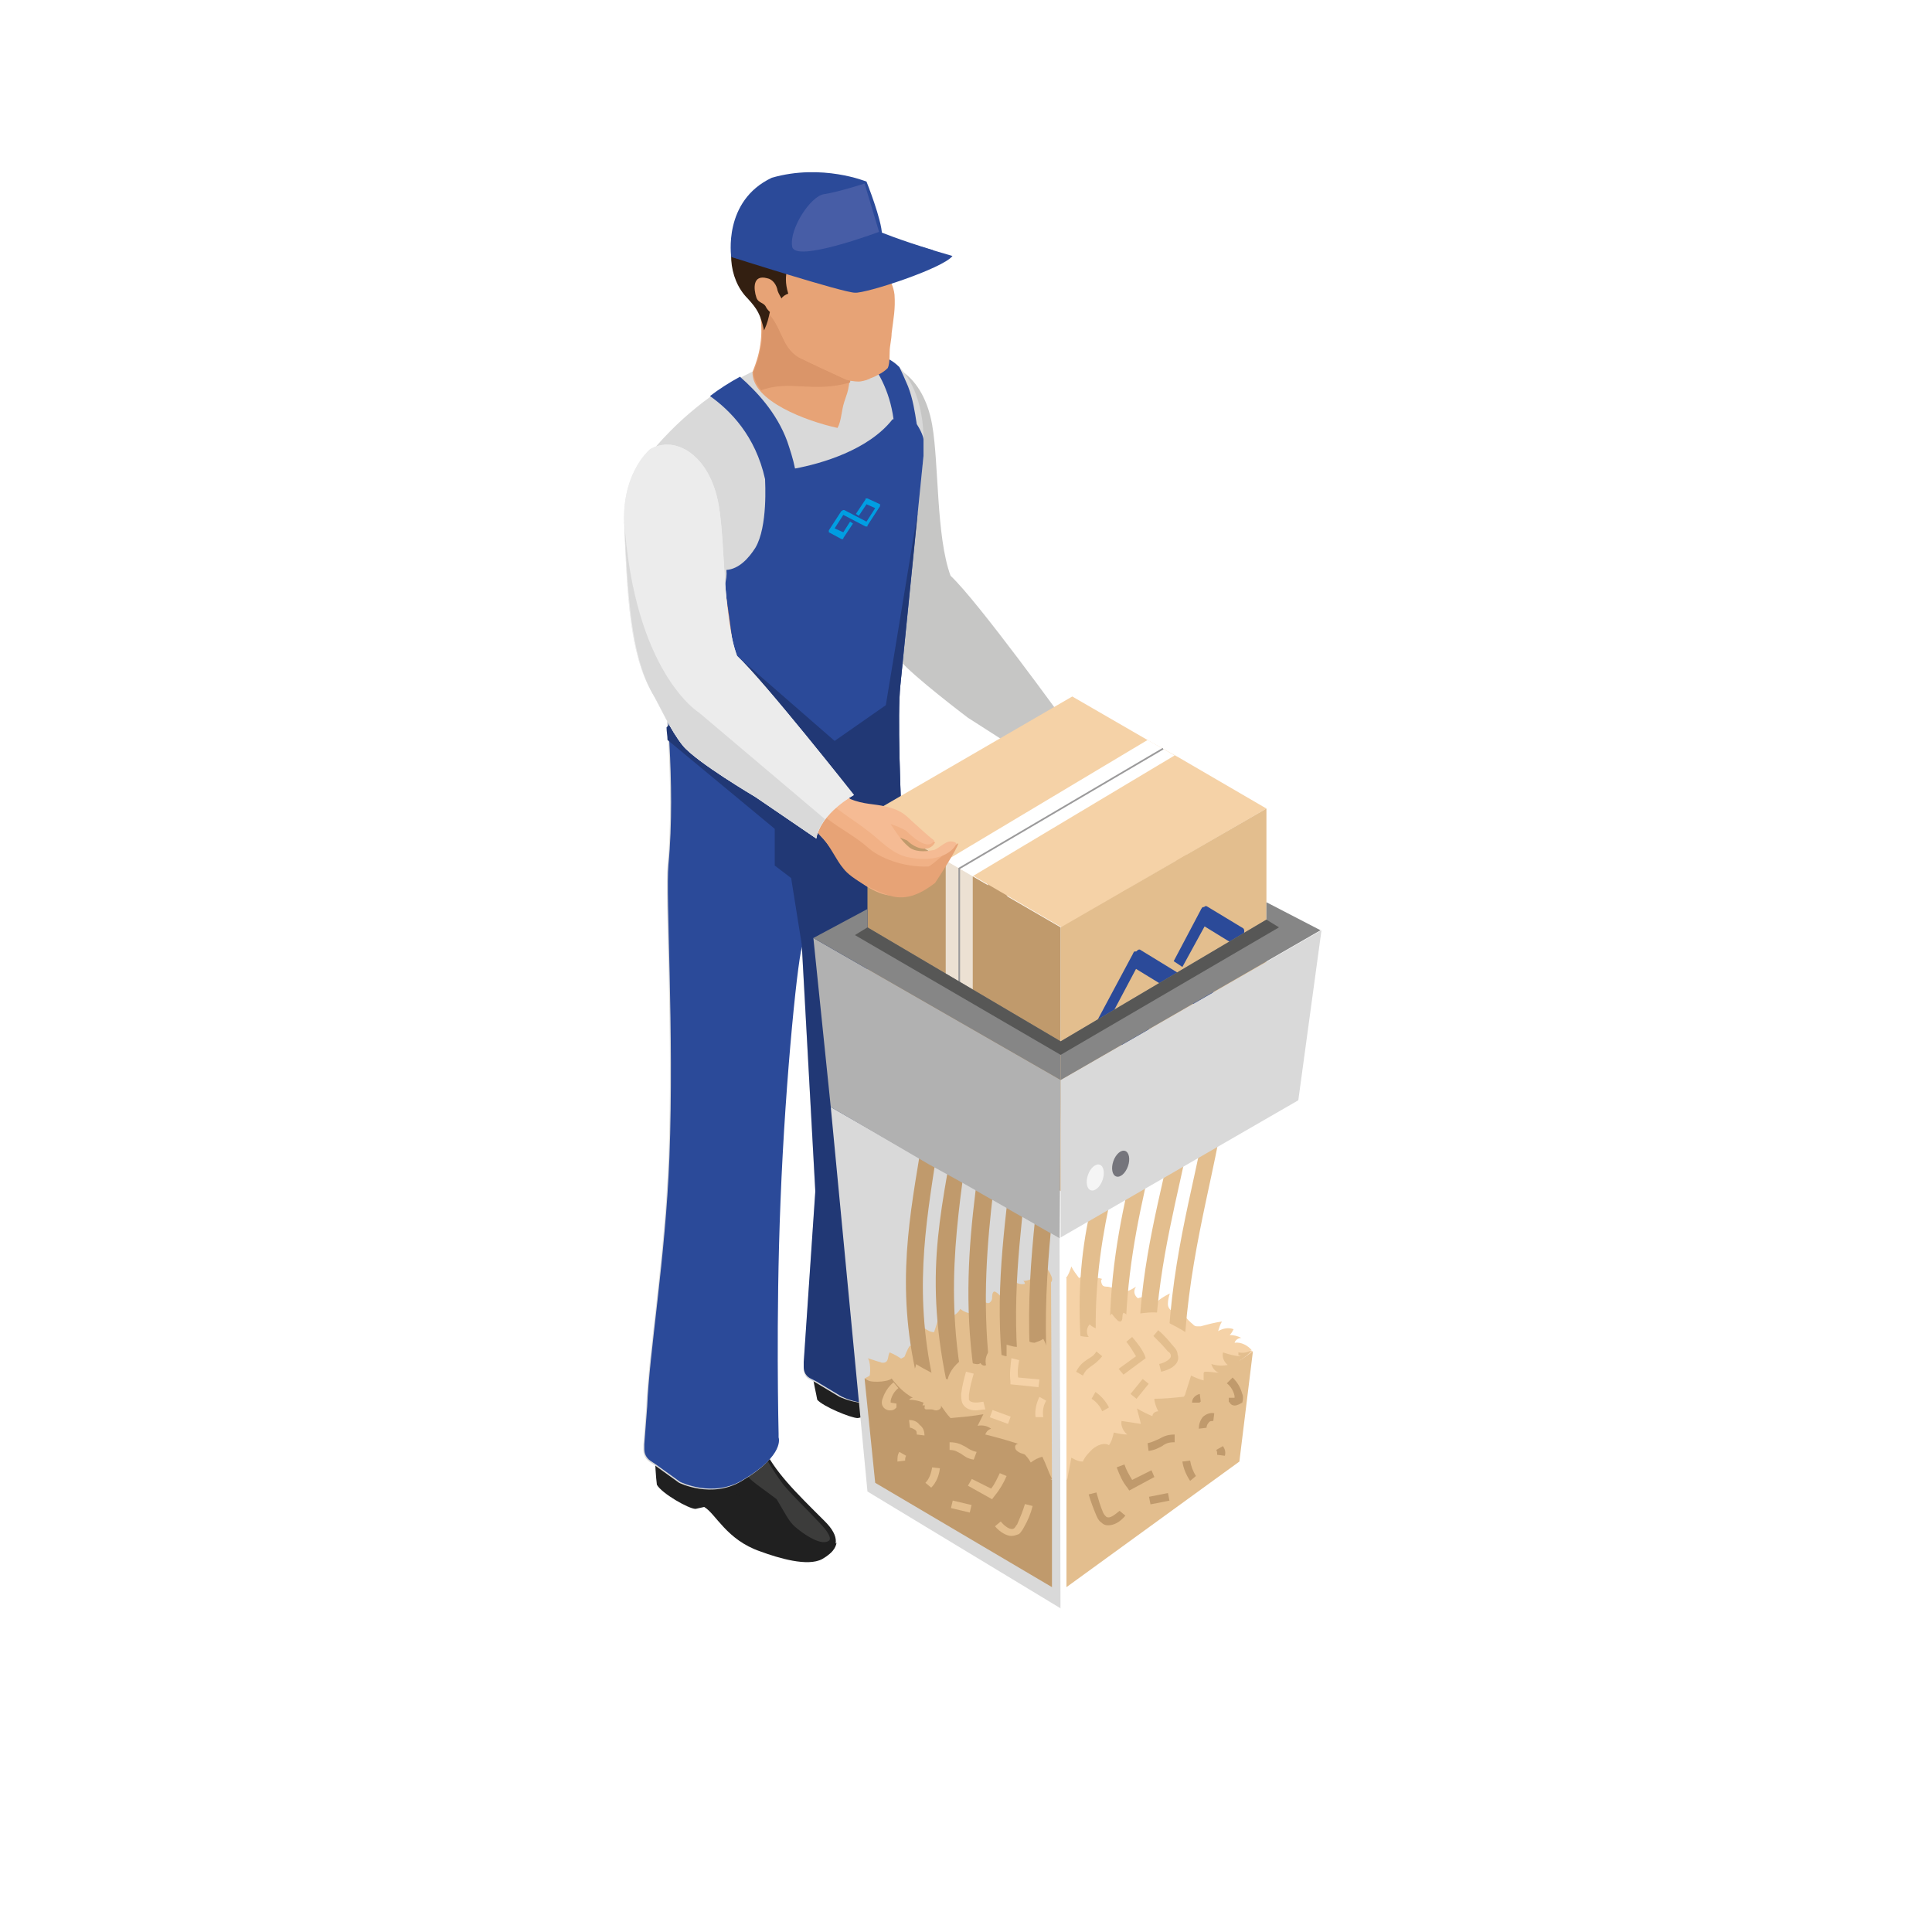 <?xml version="1.0" encoding="utf-8"?>
<!-- Generator: Adobe Illustrator 27.2.0, SVG Export Plug-In . SVG Version: 6.00 Build 0)  -->
<!DOCTYPE svg PUBLIC "-//W3C//DTD SVG 1.1//EN" "http://www.w3.org/Graphics/SVG/1.1/DTD/svg11.dtd">
<svg version="1.1" id="Calque_1" xmlns:x="http://ns.adobe.com/Extensibility/1.0/" xmlns:i="http://ns.adobe.com/AdobeIllustrator/10.0/" xmlns:graph="http://ns.adobe.com/Graphs/1.0/"
	 xmlns="http://www.w3.org/2000/svg" xmlns:xlink="http://www.w3.org/1999/xlink" x="0px" y="0px" viewBox="0 0 200 200"
	 style="enable-background:new 0 0 200 200;" xml:space="preserve">
<style type="text/css">
	.Ombre_x0020_portée{fill:none;}
	.Lueur_x0020_externe_x0020_5 pt{fill:none;}
	.Néon_x0020_bleu{fill:none;stroke:#8AACDA;stroke-width:7;stroke-linecap:round;stroke-linejoin:round;}
	.Ton_x0020_clair_x0020_chrome{fill:url(#SVGID_1_);stroke:#FFFFFF;stroke-width:0.363;stroke-miterlimit:1;}
	.Swing_GS{fill:#FFDD00;}
	.Alysse_GS{fill:#A6D0E4;}
	.des-st0{fill-rule:evenodd;clip-rule:evenodd;fill:#202020;}
	.des-st1{fill-rule:evenodd;clip-rule:evenodd;fill:#3C3C3B;}
	.des-st2{fill:#C6C6C5;}
	.des-st3{fill:#D9D9D9;}
	.des-st4{fill:#2B4A99;}
	.des-st5{fill:#213875;}
	.des-st6{fill:#FFFFFF;}
	.des-st7{fill:#E3BE8E;}
	.des-st8{fill:#F5D2A7;}
	.des-st9{fill:#C09A6C;}
	.des-st10{fill-rule:evenodd;clip-rule:evenodd;fill:#2B4A99;}
	.des-st11{opacity:0.7;fill:#FFFFFF;}
	.des-st12{fill:none;stroke:#9B9A9B;stroke-width:0.174;stroke-miterlimit:10;}
	.des-st13{fill-rule:evenodd;clip-rule:evenodd;fill:#F1B186;}
	.des-st14{fill-rule:evenodd;clip-rule:evenodd;fill:#E7A376;}
	.des-st15{fill-rule:evenodd;clip-rule:evenodd;fill:#F5BB94;}
	.des-st16{fill:#ECECEC;}
	.des-st17{fill-rule:evenodd;clip-rule:evenodd;fill:#DA9569;}
	.des-st18{fill:#331F11;}
	.des-st19{fill:#475DA6;}
	.des-st20{fill:#B1B1B1;}
	.des-st21{fill:#868686;}
	.des-st22{fill-rule:evenodd;clip-rule:evenodd;fill:#575756;}
	.des-st23{fill-rule:evenodd;clip-rule:evenodd;fill:#009EE2;}
	.des-st24{fill:#F5F5F5;}
	.des-st25{fill:#75757C;}
</style>
<linearGradient id="SVGID_1_" gradientUnits="userSpaceOnUse" x1="0" y1="0" x2="6.123234e-17" y2="-1">
	<stop  offset="0" style="stop-color:#656565"/>
	<stop  offset="0.618" style="stop-color:#1B1B1B"/>
	<stop  offset="0.629" style="stop-color:#545454"/>
	<stop  offset="0.983" style="stop-color:#3E3E3E"/>
</linearGradient>
<g>
	<g>
		<g>
			<path class="des-st0" d="M93.2,137.7c0.5,1.8,0.6,2.7,1.4,3.8c1.5,2.1,3.7,3.6,6.8,5.8c1.5,1.1,1.8,2.1,0.3,3c-1.2,0.7-4.2,0.2-6-0.3
				c-3.5-0.8-4.9-2.9-6-3.4l-0.9,0.2c-0.7,0-3.6-1.2-4.2-1.9c-0.1-0.6-0.4-1.8-0.5-2.7c-0.1-2.9,0.4-2.6,1.1-4.9
				C88,137.4,90.6,137.6,93.2,137.7z"/>
			<path class="des-st0" d="M102.8,148.9c0,0.5-0.3,0.9-1,1.3c-1.2,0.7-4.2,0.2-6-0.3c-3.5-0.8-4.9-2.9-6-3.4l-0.9,0.2
				c-0.7,0-3.6-1.2-4.2-1.9c-0.1-0.6-0.4-1.8-0.5-2.7c-0.1-2.9,0.4-2.6,1.1-4.9c1.2,0.1,2.3,0.2,3.5,0.2c0.2,1.9-0.1,5.3,1.5,6.5
				c1.8,1.4,3.2,1.8,4.3,2.5C98.5,148.7,101,150.6,102.8,148.9z"/>
			<path class="des-st1" d="M94.1,141c-0.4,0.6-1.1,0.9-2.3,1.2c2,2.2,2.3,2,4.9,3.5c1.3,1.5,1.5,1.8,2.4,2.3c1,0.6,2.5,1.2,3.1,0.8
				c0.3-0.2-0.1-0.7-1.2-1.5c-1.3-0.9-2.6-1.9-3.7-2.8C96,143.4,94.9,142.3,94.1,141z"/>
		</g>
		<g>
			<path class="des-st0" d="M78,144.5c0.3,2.4,0.3,3.7,0.9,5.1c1.3,2.8,3.4,4.8,6.5,7.9c1.5,1.5,1.6,2.8-0.3,3.9
				c-1.5,0.8-4.5-0.1-6.4-0.8c-3.5-1.2-4.6-3.9-5.8-4.6l-0.9,0.2c-0.7,0-3.5-1.6-4-2.5c-0.1-0.8-0.2-2.2-0.2-3.4
				c0.2-3.8,0.6-3.4,1.7-6.4C72.4,144.2,75.1,144.4,78,144.5z"/>
			<path class="des-st0" d="M86.6,159.7c-0.1,0.6-0.5,1.1-1.4,1.6c-1.5,0.8-4.5-0.1-6.4-0.8c-3.5-1.2-4.6-3.9-5.8-4.6l-0.9,0.2
				c-0.7,0-3.5-1.6-4-2.5c-0.1-0.8-0.2-2.2-0.2-3.4c0.2-3.8,0.6-3.4,1.7-6.4c1.2,0.1,2.4,0.2,3.6,0.3c0,2.6-0.8,6.9,0.7,8.5
				c1.7,1.8,3.1,2.4,4.2,3.3C81.8,159.2,84.2,161.7,86.6,159.7z"/>
			<path class="des-st1" d="M78.4,149c-0.5,0.7-1.4,1.1-2.7,1.5c1.8,2.9,2.1,2.7,4.7,4.7c1.2,2,1.3,2.4,2.2,3.1c1,0.8,2.5,1.7,3.2,1.2
				c0.3-0.2,0-0.9-1.1-2c-1.2-1.3-2.5-2.5-3.6-3.8C80,152.2,79.1,150.8,78.4,149z"/>
		</g>
		<g>
			<path class="des-st2" d="M86.7,45.3c0-3.5,1.4-5.9,2.7-7.1c2.6-1.5,6.2,0.6,7.1,5.8c0.7,4,0.4,11.5,1.9,15.6
				c2.8,2.6,11.9,15.2,11.9,15.2l-2.3,4.5l-7.8-5c0,0-5.7-4.3-7.1-6c-1.3-1.6-2.8-3.5-3.5-4.8C87.4,59.3,87.1,53.5,86.7,45.3z"/>
		</g>
		<path class="des-st3" d="M95.6,138.8c0,0,0.5-7.9-0.2-19c-1.2-18-2.8-42.9-2.2-48.8l2.4-23.8c0,0,0,0-0.1-0.1c0.1-0.5,0.1-1.1,0.1-1.6
			c0-4.8-2.2-8.6-5-8.6c-13-3.1-23,9.7-23,9.7l0.1,0c-1.8,1.8-3,5.2-3,9c0,2,0.3,3.9,0.9,5.5c0.5,1.6,1.7,5.4,3.1,9.8l0,0
			c0,0,1.2,10.3,0.4,18.7c-0.3,3.4,0.6,17.1,0.1,30.3c-0.4,10.4-2.1,20.3-2.3,25.8l-0.3,3.9l0,0.5c0,0.5,0.2,0.9,0.6,1.2l0.6,0.4
			l2.5,1.8c0,0,3.4,1.7,6.5-0.2c4.4-2.6,3.7-4.4,3.7-4.4s0-0.1,0-0.3c0-0.1,0-0.1,0-0.1s-0.3-11.9,0.2-24.1
			c0.5-12.9,1.9-26.3,2.3-26.4l1.4,25.5l-1.2,17.7l0,0.5c0,0.5,0.2,0.9,0.6,1.1l0.6,0.3l2.5,1.5c0,0,3.9,1.9,6.3-0.7
			C96,141.1,95.6,138.8,95.6,138.8z"/>
		<path class="des-st4" d="M95.4,119.8c-1.2-18-2.8-42.9-2.2-48.8l2.4-23.8v-1.7c0,0,0-0.5-0.7-1.6c-0.2-1.3-0.4-2.6-0.9-3.9
			c-0.3-0.7-0.6-1.4-0.9-2c-0.7-0.7-1.6-1.2-2.5-1.2c-0.4-0.1-0.9-0.2-1.3-0.3c1.5,1.6,2.8,3.9,3.2,6.9h-0.1
			c-2.5,3.2-7.4,4.6-10.1,5.1c-0.2-1-0.5-1.9-0.8-2.8c-1.1-3-3.2-5.2-4.9-6.7c-1.1,0.6-2.2,1.3-3.1,2c2.1,1.5,4.7,4.1,5.7,8.6
			c0,0.3,0.3,4.9-1,7.1c-0.7,1.1-1.7,2.2-3,2.3c0.4,4.3-6.9,8.3-6.9,8.3s-0.1,0.2-0.4,0.7c0.3,0.9,0.6,1.9,0.9,2.8l0,0
			c0,0,1.2,10.3,0.4,18.7c-0.3,3.4,0.6,17.1,0.1,30.3c-0.4,10.4-2.1,20.3-2.3,25.8l-0.3,3.9l0,0.5c0,0.5,0.2,0.9,0.6,1.2l0.6,0.4
			l2.5,1.8c0,0,3.4,1.7,6.5-0.2c4.4-2.6,3.7-4.4,3.7-4.4s0-0.1,0-0.3c0-0.1,0-0.1,0-0.1s-0.3-11.9,0.2-24.1
			c0.5-12.9,1.9-26.3,2.3-26.4l1.4,25.5l-1.2,17.7l0,0.5c0,0.5,0.2,0.9,0.6,1.1l0.6,0.3l2.5,1.5c0,0,3.9,1.9,6.3-0.7
			c2.7-2.8,2.3-5.1,2.3-5.1S96.1,130.9,95.4,119.8z"/>
		<path class="des-st5" d="M93.3,143.9c2.7-2.8,2.3-5.1,2.3-5.1s0.5-7.9-0.2-19c-1.2-18-2.8-42.9-2.2-48.8L95,53l-3.3,20l-5.3,3.7
			l-10.1-8.8l-7.3,7.4c0,0.4,0.1,0.9,0.1,1.3l11.1,9.2v3.8l1.7,1.3l1.1,6.9l1.4,25.5l-1.2,17.7l0,0.5c0,0.5,0.2,0.9,0.6,1.1l0.6,0.3
			l2.5,1.5C87,144.6,90.8,146.5,93.3,143.9z"/>
		<polygon class="des-st3" points="86,114.6 89.8,154.4 109.8,166.5 109.7,128.2 		"/>
		<polygon class="des-st6" points="109.7,128.2 134.3,113.9 129,152.3 109.8,166.5 		"/>
		<polygon class="des-st7" points="89.5,142.7 108.8,132.2 108.9,153.2 		"/>
		<path class="des-st7" d="M89.8,140.6c0.4,0.1,0.9,0.3,1.3,0.4c0.2,0.1,0.4,0.1,0.6,0c0.3-0.2,0.2-0.7,0.4-1c0.5,0.2,1,0.5,1.4,0.8
			c0.2-0.5,0.4-1.1,0.7-1.5c0.3,0.1,0.5,0.1,0.8,0.2c-0.2-0.7,0.1-1.6,0.7-2c0.3,0.2,0.6,0.4,1,0.4c0.2-0.6,0.4-1.2,0.5-1.8
			c0.7,0.5,1.8,0.2,2.2-0.6c0.4,0.3,0.9,0.5,1.4,0.5c0-0.3,0-0.7,0.2-1c0.2-0.3,0.6-0.5,0.9-0.3c0.1,0.1,0.2,0.2,0.4,0.2
			c0.2,0,0.4-0.3,0.4-0.5c0-0.2,0-0.6,0.2-0.7c0.2,0,0.4,0.2,0.6,0.4c0.2,0.1,0.5,0.2,0.7,0.1c0.1-0.1,0.1-0.2,0.2-0.3
			c0.2-0.4,0.4-0.9,0.6-1.3c0.3,0.3,0.7,0.4,1.1,0.3c0-0.1-0.1-0.3-0.2-0.3c1,0,1.8-0.8,2-1.7c0.4,0.1,0.9,1,1,1.4
			c0.1,0.5-0.3,0.5-0.6,0.9c-0.3,0.4-0.7,0.7-1,1.1c-0.4,0.5-0.7,1.1-1,1.7c-0.6,1.1-1.3,2.1-2,3.1c-1.3,1.8-2.6,3.6-4,5.3
			c-0.1,0.1-0.2,0.2-0.3,0.3c-0.2,0.1-0.4,0-0.6-0.1c-3-1.3-6.6-0.3-9.5-1.9C90.2,142.4,90.1,140.7,89.8,140.6z"/>
		<path class="des-st8" d="M110.9,131.1c0.2,0.4,0.5,0.8,0.8,1.2c0.2-0.1,0.5-0.2,0.7-0.4c0,0.3,0.1,0.6,0.3,0.8
			c0.3-0.4,0.9-0.5,1.4-0.3c-0.2,0.1-0.1,0.4,0,0.6s0.4,0.2,0.6,0.2c0.4,0.1,0.9,0.2,1.3,0.2c0,0.1-0.1,0.2-0.1,0.3
			c0.6,0.2,1.2-0.2,1.7-0.5c-0.3,0.4-0.2,0.9,0.2,1.2c0.5-0.2,1-0.2,1.5-0.1c-0.1,0.1-0.2,0.2-0.2,0.3c0.1,0.2,0.2,0.3,0.4,0.4
			c0.5-0.5,1-0.8,1.6-1.1c-0.1,0.3-0.2,0.7-0.2,1.1c0,0.4,0.3,0.7,0.6,0.8c0.2-0.3,0.5-0.6,0.9-0.6c-0.1,0.8,0.5,1.4,1.1,1.9
			c0.1,0.1,0.2,0.2,0.4,0.2c0.1,0,0.3,0,0.4,0c0.7-0.2,1.5-0.4,2.2-0.5c-0.2,0.3-0.3,0.7-0.4,1c0.5-0.3,1.1-0.4,1.6-0.2
			c-0.1,0.2-0.2,0.4-0.4,0.6c0.4,0,0.8,0.1,1.2,0.3c-0.3,0-0.6,0.2-0.7,0.5c0.7-0.1,1.4,0.3,1.8,0.8c-2.4-0.3-4.8-0.3-7.3-0.6
			c-1.7-0.2-3.4-0.6-5.1-1c-0.2,0-0.4-0.1-0.5-0.2c-0.1-0.1-0.3-0.2-0.4-0.4c-1.1-1.3-2.4-2.5-3.7-3.6c-0.6-0.6-1.4-0.8-2-1.3
			c-0.1-0.1-0.1-0.5-0.3-0.4C110.5,132.3,110.9,131.2,110.9,131.1z"/>
		<polygon class="des-st8" points="110.4,153.2 129.7,139.9 110.4,132.2 		"/>
		<g>
			<g>
				<path class="des-st9" d="M99.5,87.2c0.5,0,0.8,0,1.2-0.1c14.8,21.2,7,32.2,7.6,52.4c-0.7,0.1-1,0.1-1.7,0.3
					C105.7,119.6,114.1,108.6,99.5,87.2z"/>
				<path class="des-st9" d="M102.7,95.7c0.6,0,0.9,0,1.4,0c6,17.5,0.2,28.5,1.2,44.4c-0.7,0.2-1,0.3-1.6,0.5
					C102.3,124.4,108.6,113.4,102.7,95.7z"/>
				<path class="des-st9" d="M102.8,105.7c0.6,0,0.9,0,1.6,0c-0.1,12.5-3.4,22.2-2,35.5c-0.6,0.2-1,0.4-1.6,0.7
					C98.9,128.1,102.5,118.4,102.8,105.7z"/>
				<path class="des-st9" d="M90.7,85.6c0.7,0.2,1.1,0.3,1.8,0.5c16,22.9,3.2,33.9,7,56.3c-0.6,0.3-0.9,0.4-1.5,0.7
					c-2.5-12.1-0.3-18.4,1.2-28.3C101,103.3,98.6,96.7,90.7,85.6z"/>
				<path class="des-st9" d="M94.4,94.6c0.6,0.1,0.9,0.2,1.5,0.3c6.2,19.5-3.7,29.7,0.9,48.9c-0.6,0.3-0.8,0.5-1.4,0.7
					C89.9,124.5,100.7,114.7,94.4,94.6z"/>
			</g>
			<g>
				<path class="des-st7" d="M119.8,85c0.5,0,0.8,0,1.2,0c12.3,22.6,3.3,32.8,1.7,52.9c-0.7,0-1,0-1.7,0.1
					C122.3,117.8,131.8,107.8,119.8,85z"/>
				<path class="des-st7" d="M122,93.8c0.6,0.1,0.9,0.1,1.4,0.2c4,18-3,28.4-3.8,44.3c-0.7,0.1-1,0.2-1.7,0.3
					C118.4,122.3,125.8,112,122,93.8z"/>
				<path class="des-st7" d="M121,103.8c0.6,0.1,0.9,0.1,1.5,0.2c-1.5,12.4-5.9,21.7-6,35c-0.7,0.2-1,0.3-1.6,0.5
					C114.6,125.6,119.3,116.3,121,103.8z"/>
				<path class="des-st7" d="M111.2,82.5c0.7,0.3,1,0.4,1.7,0.7c13.4,24.5-0.6,34,0.6,56.7c-0.6,0.2-0.9,0.3-1.5,0.6
					c-1.1-12.3,1.8-18.3,4.4-28C119.4,101.2,117.8,94.3,111.2,82.5z"/>
			</g>
		</g>
		<g>
			<g>
				<path class="des-st8" d="M122,78.4l-2.7-1.5l-8.3-4.8L89.8,84.4l8.3,4.8l2.7,1.5l9.1,5.3l21.2-12.3l0,0L122,78.4z"/>
			</g>
			<polygon class="des-st9" points="109.8,96 109.8,123.3 100.7,118.1 98,116.5 89.8,111.8 89.8,84.4 			"/>
			<g>
				<path class="des-st7" d="M109.8,96l0,27.3l21.3-12.2V83.7L109.8,96z"/>
			</g>
			<path class="des-st10" d="M117.7,98.4c0.1,0,0.1-0.1,0.2-0.1c0.1,0,0.1,0,0.1,0l6.7,4.1l2.6-4.9l-2.6-1.6l-2.3,4.2l-0.9-0.6l2.8-5.3
				c0-0.1,0.1-0.1,0.1-0.2c0.1-0.1,0.1-0.1,0.2-0.1c0.1,0,0.1-0.1,0.2-0.1c0.1,0,0.1,0,0.1,0l3.8,2.3c0.1,0.1,0.1,0.2,0.1,0.3
				c0,0.1,0,0.3-0.1,0.5l-3.8,7.1c0,0.1-0.1,0.1-0.1,0.2c-0.1,0.1-0.1,0.1-0.2,0.1c-0.1,0-0.1,0.1-0.2,0.1c-0.1,0-0.1,0-0.1,0
				l-6.7-4.1l-2.6,4.9l2.6,1.6l2.2-4.2l0.9,0.6l-2.8,5.3c0,0.1-0.1,0.1-0.1,0.2c-0.1,0.1-0.1,0.1-0.2,0.1c-0.1,0-0.1,0.1-0.2,0.1
				c-0.1,0-0.1,0-0.1,0l-3.8-2.3c-0.1-0.1-0.1-0.2-0.1-0.3s0-0.3,0.1-0.5l3.8-7.1c0-0.1,0.1-0.1,0.1-0.2
				C117.6,98.5,117.7,98.5,117.7,98.4z"/>
		</g>
		<polygon class="des-st6" points="97.9,89.1 118.8,76.6 121.6,78.2 100.7,90.7 		"/>
		<polygon class="des-st11" points="100.7,102.5 97.9,100.9 97.9,89.1 100.7,90.7 		"/>
		<polyline class="des-st12" points="99.3,101.7 99.3,89.9 120.4,77.5 		"/>
		<g>
			<path class="des-st13" d="M88.1,82.8c-4.7-3.5-7.3-8-11.8-11.7c-0.2-2.6-0.6-6-1.3-10.5c-0.2-1.7-0.4-3.2-0.7-4.4
				c-0.9-4.3-3.2-6.2-5.4-6c-1.4,0.2-2.9,0.9-3.3,3.5c-0.3,1.9,0,4.1,0.2,5.4c0.6,4.6,2.3,10.4,3.7,14.5c0.1,0.3,0.2,0.6,0.3,0.9
				c0.3,1.4,0.9,2.4,1.9,3.3c3.8,3,7.5,4.6,10.6,6.7c0.9,0.6,1.9,1.2,2.6,2c1,1,1.6,2.2,2.5,3.3c1,1.2,3.3,2.9,4.9,2.9
				c3.3,0.1,3.1-0.3,4.6-2.9c0.2-0.4,2.3-2.5,2-2.4c-1,0.3-1.5,0.8-2,0.9c-0.9,0.2-2.2,0.1-2.8-0.5c-0.4-0.3-0.7-0.7-1-1.1
				c0.3,0.1,0.6,0.2,0.8,0.3c1,1,2.4,1.2,2.9,0.2c-0.8-0.6-1.6-1.4-2.3-2c-0.7-0.7-1.3-1.2-2.7-1.5C90.7,83.3,89.4,83.4,88.1,82.8z"
				/>
			<path class="des-st14" d="M72.4,73.8c-0.7-2.4-4.1-18.1-3.4-23.7c-1.4,0.2-2.9,0.9-3.3,3.5c-0.3,1.9,0,4.1,0.2,5.4
				c0.6,4.6,2.3,10.4,3.7,14.5c0.1,0.3,0.2,0.6,0.3,0.9c0.3,1.4,0.9,2.4,1.9,3.3c5,4,9.7,5.6,13.2,8.8c0.9,1,1.6,2.6,2.3,3.4
				c0.8,1.1,3.5,2.5,5.1,2.9c1.4,0.3,2.7-0.1,4.4-1.4c0.2-0.3,2.3-3.5,2.4-4.1c-0.4,0.1-2.8,2.4-3.1,2.4c-2.6,0.1-5.1-0.9-6.3-2
				c-1.1-1-2.8-1.9-4.1-2.9C80.5,80.4,76.2,76.3,72.4,73.8z"/>
			<path class="des-st15" d="M90.8,86.8c1.4,1.2,2.2,1.8,3.5,2c3.5,0.6,4.7-1.2,4.7-1.5c-0.2-0.2-0.5-0.2-0.6-0.2
				c-0.6,0-1.4,0.9-1.8,0.9c-0.9,0.2-2,0.2-2.6-0.4c-0.7-0.6-1.3-1.5-1.8-2.3c0.6,0.2,1.3,0.5,1.6,0.7c1,1,2.4,2,2.9,1
				c-0.8-0.6-1.6-1.4-2.3-2c-0.7-0.7-1.3-1.2-2.7-1.5c-1.1-0.3-2.3-0.2-3.7-0.8c-4.7-3.5-7.3-8-11.8-11.7c-0.2-2.6-0.6-6-1.3-10.5
				c-0.2-1.7-0.4-3.2-0.7-4.4c-0.6-2.7-1.7-4.5-3-5.3C71,53.3,73.3,66,74.6,72.5c4.2,3.4,7.5,7,10.5,9.9C87,84.2,89,85.2,90.8,86.8z
				"/>
		</g>
		<g>
			<path class="des-st16" d="M84.5,86.8l-6.3-4.3c0,0-6.1-3.6-7.5-5.3c-1.3-1.6-2.4-4.1-3.2-5.5c-2.3-4-2.6-9.9-2.9-18.1
				c0-3.5,1.4-5.9,2.7-7.1c2.6-1.5,6.2,0.6,7.1,5.8c0.7,4,0.4,11.5,1.9,15.6c2.8,2.6,12.1,14.4,12.1,14.4S85,84.1,84.5,86.8z"/>
		</g>
		<g>
			<path class="des-st16" d="M84.5,86.8l-6.3-4.3c0,0-6.1-3.6-7.5-5.3c-1.3-1.6-2.4-4.1-3.2-5.5c-2.3-4-2.6-9.9-2.9-18.1
				c0-3.5,1.4-5.9,2.7-7.1c2.6-1.5,6.2,0.6,7.1,5.8c0.7,4,0.4,11.5,1.9,15.6c2.8,2.6,12.1,14.4,12.1,14.4S85,84.1,84.5,86.8z"/>
		</g>
		<path class="des-st3" d="M72.4,73.8c0,0-6.8-4.1-7.8-20.2c0.4,8.2,0.7,14.1,2.9,18.1c0.8,1.3,1.9,3.9,3.2,5.5c1.4,1.7,7.5,5.3,7.5,5.3
			l6.3,4.3c0.1-0.8,0.5-1.4,0.9-2L72.4,73.8z"/>
		<g>
			<path class="des-st14" d="M87.4,41.6c0.1-0.3,0.2-0.6,0.3-0.9c0.3-0.9,0.3-2.8,0.9-4.9l-8.3-3.6l-1.8-0.9c0.6,3.1,0.3,5-0.6,7.2
				c-0.1,3,5.6,5.1,8.8,5.8C87.1,43.6,87.1,42.5,87.4,41.6z"/>
			<path class="des-st17" d="M78.8,40.4c3-1.1,5.3,0.3,9.2-0.8c0.1-1,0.3-2.3,0.7-3.8l-8.3-3.6l-1.8-0.9c0.6,3.1,0.3,5-0.6,7.2
				C78,39.1,78.3,39.8,78.8,40.4z"/>
		</g>
		<path class="des-st14" d="M87.6,39.3c-1.1-0.5-3.9-1.8-4.9-2.3c-2-1.2-1.6-3.4-3.8-5.2c-2-1-2.3-2-2.7-3.1c-0.8-2.6-0.1-5.7,1.7-7.6
			c1.6-1.7,3.6-2.4,6-2.3c4.4,0.2,7.1,3.3,7.8,7c0,0.2,0.3,0.4,0.3,0.5c0.1,0.3,0.1,0.6,0.1,1c-0.1,0.8-0.2,0.5-0.1,1.1
			c0.1,0.7,0.5,1.2,0.6,2.1c0.1,1.5-0.1,2.4-0.3,4c0,0.6-0.2,1.3-0.2,1.9c0,1.1-0.1,1.5-0.2,1.7c-0.3,0.3-0.6,0.5-1,0.7
			c-0.7,0.4-1.5,0.6-1.9,0.6C88.4,39.5,88,39.4,87.6,39.3z"/>
		<path class="des-st14" d="M87.6,39.3c-1.1-0.5-3.9-1.8-4.9-2.3c-2-1.2-1.6-3.4-3.8-5.2c-2-1-2.3-2-2.7-3.1c-0.8-2.6-0.1-5.7,1.7-7.6
			c1.6-1.7,3.6-2.4,6-2.3c0.1,0,0.1,0,0.2,0l0,0c3.9,0.3,6.2,2.4,7.2,5.5c-0.5,0.5-4.5,1.8-7.6,2.2c-1.2,1-0.9,1.9-0.1,3.1
			c0.4,0.5,0.5,0.6,0.3,0.8c-0.2,0.3-0.3,0.2-0.6,0.6c-0.4,0.4-0.3,1.1,0.2,1.4c0.6,0.6,1.9,1.1,2.3,1.3c1,0.6,1.4,2,1.6,3
			c0.2,1.2,0.7,2.8,2.7,2.5c-0.5,0.2-1,0.3-1.2,0.3C88.4,39.5,88,39.4,87.6,39.3z"/>
		<path class="des-st18" d="M81.6,30.4c-0.7-2.3,0.4-2.8-0.2-4.1c-0.9-1.9-4.2-2.5-4.7-3.4c-1.5,2.2-1.4,5.9,0.7,8
			c1,1.1,1.3,1.6,1.7,3.3c0.4-0.9,0.4-1.1,0.6-1.9c-0.1-0.1-0.3-0.3-0.4-0.5c-0.2-0.5-0.8-0.4-1-1c-0.3-0.9-0.4-2.4,1.1-2
			c0.6,0.1,1,0.7,1.1,1.3c0.1,0.3,0.3,0.6,0.4,0.8C81,30.7,81.3,30.5,81.6,30.4z"/>
		<path class="des-st4" d="M83.6,27.5c0,0,7.1-1.6,7.7-3.2c0-1.5-1.6-5.5-1.6-5.5s-4.6-1.9-9.8-0.4c-5.1,2.4-4.2,8.2-4.2,8.2
			S81.3,27.5,83.6,27.5z"/>
		<path class="des-st4" d="M75.7,26.6c0,0,9.3,2.4,10.4,2.5c1.1,0.1,9.5-2.2,10.5-3.2c-3.6-1.1-5.5-1.9-5.5-1.9L75.7,26.6z"/>
		<path class="des-st4" d="M75.7,26.6c0,0,11.6,3.7,12.8,3.7c1.1,0.1,9.1-2.5,10.1-3.8c-3.8-1.1-7.3-2.2-7.3-2.2L75.7,26.6z"/>
		<path class="des-st19" d="M89.5,19c0,0-2.8,0.9-4.2,1.1c-1.4,0.2-3.6,3.6-3.3,5.4C82.2,27.3,91,24,91,24L89.5,19z"/>
		<polygon class="des-st20" points="109.8,111.8 109.7,128.2 99.2,122.2 96.1,120.5 86,114.6 84.2,97.1 		"/>
		<g>
			<path class="des-st3" d="M109.8,111.8l0,16.3l24.6-14.2l2.4-17.6L109.8,111.8z"/>
		</g>
		<polygon class="des-st21" points="89.8,96 89.8,94.1 84.2,97.1 109.8,111.8 109.8,107.8 		"/>
		<polygon class="des-st21" points="131.1,95.2 131.1,93.4 136.7,96.3 109.8,111.8 109.8,107.8 		"/>
		<polygon class="des-st22" points="131.1,95.2 109.8,107.8 89.8,96 88.5,96.8 109.8,109.2 132.4,96 		"/>
		<path class="des-st23" d="M87.3,52.8C87.3,52.8,87.3,52.8,87.3,52.8c0.1,0,0.1,0,0.1,0l2.3,1.2l0.9-1.4l-0.9-0.4l-0.8,1.2l-0.3-0.2
			l1-1.5c0,0,0,0,0-0.1c0,0,0,0,0.1,0c0,0,0,0,0.1,0c0,0,0,0,0,0l1.3,0.6c0,0,0,0,0,0.1c0,0,0,0.1,0,0.1l-1.3,2c0,0,0,0,0,0.1
			c0,0,0,0-0.1,0s0,0-0.1,0c0,0,0,0,0,0l-2.3-1.2l-0.9,1.4l0.9,0.4L88,54l0.3,0.2l-1,1.5c0,0,0,0,0,0.1c0,0,0,0-0.1,0c0,0,0,0-0.1,0
			c0,0,0,0,0,0l-1.3-0.7c0,0,0,0,0-0.1s0-0.1,0-0.1l1.3-2C87.2,52.9,87.2,52.8,87.3,52.8C87.2,52.8,87.3,52.8,87.3,52.8z"/>
		<polygon class="des-st9" points="89.5,142.7 108.9,153.2 108.9,164.3 90.6,153.5 		"/>
		<polygon class="des-st7" points="110.4,153.2 110.4,164.3 128.3,151.3 129.7,139.9 		"/>
		<g>
			
				<ellipse transform="matrix(0.331 -0.944 0.944 0.331 -39.29 188.467)" class="des-st24" cx="113.3" cy="122" rx="1.4" ry="0.8"/>
			
				<ellipse transform="matrix(0.331 -0.944 0.944 0.331 -36.232 190.051)" class="des-st25" cx="116" cy="120.6" rx="1.4" ry="0.8"/>
		</g>
		<path class="des-st9" d="M89.5,142.7c0.3,0.5,2.4,0.4,2.8,0c0.6,0.8,1.3,1.5,2.2,2c-0.2,0-0.3,0.1-0.4,0.2c0.5,0,1,0.1,1.5,0.3
			c0,0.1-0.1,0.2-0.1,0.3c0.3-0.1,0.5,0.1,0.7,0.2s0.4,0.3,0.7,0.3c0.3,0,0.6-0.2,0.5-0.5c0.3,0.4,0.6,0.9,1,1.3
			c1.1-0.1,2.3-0.2,3.4-0.4c-0.2,0.4-0.4,0.8-0.6,1.2c0.5-0.1,1,0,1.4,0.3c-0.3,0.1-0.5,0.3-0.6,0.6c1.2,0.3,2.3,0.6,3.5,1
			c-0.2-0.1-0.5,0.1-0.4,0.4c0,0.2,0.3,0.4,0.5,0.5c0.2,0.1,0.5,0.1,0.6,0.3c0.2,0.2,0.4,0.5,0.5,0.7c0.4-0.3,0.8-0.5,1.2-0.6
			c0.4,0.8,0.6,1.5,1,2.3c-3.1,0.2-5.9,0.5-9,0.7c-0.5,0-1,0.1-1.4-0.2c-0.5-0.3-0.8-0.8-1.2-1.2c-0.7-0.6-1.9-0.6-2.6-1.3
			c-0.5-0.5-0.6-1.2-0.8-1.9c-0.3-1.1-0.6-2.1-1.1-3.1c-0.3-0.6-0.6-1.2-1.2-1.5c-0.2-0.1-0.4-0.2-0.6-0.3c-0.2-0.2-0.4-0.4-0.6-0.7
			C89.5,142.8,90.7,143.5,89.5,142.7z"/>
		<path class="des-st7" d="M110.5,153.1c0.1-0.7,0.3-1.5,0.4-2.2c0.4,0.2,0.7,0.4,1.2,0.4c0.2-0.5,0.6-0.9,1-1.3
			c0.5-0.4,1.2-0.7,1.7-0.4c0.3-0.4,0.4-0.9,0.5-1.3c0.5,0.1,0.9,0.2,1.4,0.2c-0.4-0.3-0.7-0.9-0.6-1.4c0.7,0.1,1.3,0.2,2,0.3
			c-0.1-0.5-0.3-1.1-0.4-1.6c0.5,0.3,1.1,0.6,1.6,0.8c0-0.3,0.3-0.5,0.6-0.5c-0.2-0.4-0.4-0.9-0.4-1.3c1,0,2-0.1,2.9-0.2
			c0.1,0,0.2,0,0.2-0.1c0,0,0.1-0.1,0.1-0.2c0.2-0.6,0.4-1.3,0.6-1.9c0.4,0.2,0.9,0.4,1.3,0.5c0-0.2,0-0.5,0-0.7
			c0-0.1,0-0.1,0.1-0.2c0,0,0.1,0,0.2,0c0.4,0,0.9,0.1,1.3,0.1c-0.4-0.1-0.7-0.5-0.8-0.9c0.6,0.2,1.2,0.2,1.7,0.1
			c-0.4-0.3-0.6-0.8-0.5-1.3c0.6,0.2,1.3,0.4,1.9,0.4c-0.1,0-0.2-0.1-0.3-0.1c0-0.1,0-0.2,0-0.3c0.5,0.1,1,0,1.3-0.2
			c-0.2,0.4-0.7,0.7-1.1,1c-0.3,0.4-0.5,0.8-0.7,1.3c-1.2,3-3.2,5.6-5.2,8.2c-0.8,1-1.6,2-2.3,3c-0.2,0.3-0.4,0.6-0.8,0.6
			c-0.2,0.1-0.4,0-0.6,0c-2.6-0.3-5.2,0.1-7.7-0.1c0.2-0.1,0-0.3-0.2-0.4s-0.4-0.1-0.5-0.3L110.5,153.1z"/>
		<path class="des-st7" d="M94.8,141.2c1,0.6,2.1,1.2,3.3,1.6c0.2-0.9,0.9-1.7,1.8-2.3c0.2,0.2,0.4,0.5,0.7,0.6c0.3,0.1,0.7,0.2,0.9,0
			c0.1,0.2,0.3,0.3,0.6,0.3c-0.2-0.6,0-1.4,0.6-1.8c0.3,0.4,0.9,0.7,1.5,0.8c0-0.4,0-0.8,0-1.2c0.4,0.1,0.9,0.3,1.3,0.2
			s0.9-0.4,0.8-0.8c0.1,0.3,0.5,0.4,0.8,0.4c0.3-0.1,0.6-0.2,0.9-0.4c0.8,1.5,1,3.3,0.3,4.9c-0.1,0.2-0.2,0.4-0.3,0.5
			c-0.3,0.2-0.7,0.1-1.1,0.1c-1.5-0.2-3.1-0.2-4.6-0.2c-0.4,0-0.9,0-1.2,0.3c-0.2,0.1-0.3,0.3-0.5,0.4c-0.2,0.1-0.5,0.2-0.8,0.2
			c-0.9,0.1-1.9,0-2.8-0.1c0.1,0.2-0.1,0.4-0.3,0.4c-0.6,0.2-1.2-0.2-1.6-0.6c-0.4-0.5-0.9-0.9-1-1.4
			C94.1,142.8,95,141.3,94.8,141.2z"/>
		<path class="des-st8" d="M110.9,137.9c0.5,0.3,1.1,0.5,1.8,0.5c-0.3-0.4-0.2-1,0.1-1.3c0.5,0.5,1.2,0.6,1.8,0.4
			c-0.2-0.5,0.1-1.2,0.5-1.5c0.2,0.3,0.4,0.5,0.6,0.7c0.1,0.1,0.2,0.1,0.3,0.1c0.3-0.1,0.1-0.7,0.3-0.9c0.3,0.1,0.5,0.3,0.6,0.6
			c0.3-0.3,0.5-0.6,0.8-0.9c0,0.1,0.1,0.3,0.1,0.4c0.7-0.1,1.5-0.2,2.2-0.1c0,0.4,0.3,0.6,1.1,1.1c0.8,0.4,2.1,1.1,2.3,1.5
			c-2.7,0.4-7.8,2.4-9.8,4.2c-0.6-0.8-1.2-1.6-1.8-2.4c-0.2-0.3-0.5-0.6-0.9-0.6C110.5,139.8,110.8,138.3,110.9,137.9z"/>
	</g>
	<g>
		<path class="des-st9" d="M114.7,157.9c-0.3,0-0.5-0.1-0.7-0.3c-0.3-0.2-0.4-0.5-0.5-0.7c-0.3-0.7-0.6-1.5-0.8-2.2l0.8-0.2
			c0.2,0.7,0.4,1.4,0.7,2.1c0.1,0.2,0.2,0.3,0.3,0.4c0.4,0.3,1-0.3,1.4-0.6l0.6,0.5C115.9,157.6,115.3,157.9,114.7,157.9z"/>
		<path class="des-st9" d="M116.9,154.3l-0.2-0.3c-0.5-0.6-0.8-1.3-1.1-2.1l0.8-0.3c0.2,0.6,0.5,1.1,0.8,1.6l2-1l0.3,0.7L116.9,154.3z"
			/>
		<path class="des-st9" d="M118.9,150.2l-0.1-0.8c0.5-0.1,0.8-0.3,1.1-0.4c0.4-0.2,0.8-0.5,1.7-0.5l0,0.8c-0.6,0-0.9,0.1-1.3,0.4
			C119.9,149.9,119.6,150.1,118.9,150.2z"/>
		<path class="des-st9" d="M123.2,153.3c-0.4-0.6-0.7-1.3-0.8-2l0.8-0.1c0.1,0.6,0.3,1.1,0.6,1.6L123.2,153.3z"/>
		<path class="des-st9" d="M124.1,147.9c0-0.4,0.1-0.8,0.4-1.2c0.3-0.3,0.8-0.5,1.2-0.4l-0.1,0.8c-0.2,0-0.4,0-0.5,0.2
			c-0.1,0.1-0.2,0.3-0.2,0.5L124.1,147.9z"/>
		<path class="des-st9" d="M126.8,150.7l-0.8-0.1c0-0.2,0-0.4-0.1-0.5l0.7-0.4C126.8,150,126.9,150.3,126.8,150.7z"/>
		<rect x="119" y="154.8" transform="matrix(0.981 -0.193 0.193 0.981 -27.67 26.054)" class="des-st9" width="2" height="0.8"/>
		<path class="des-st9" d="M127.8,145.5c-0.2,0-0.4-0.1-0.5-0.3l-0.1-0.1l0-0.4l0.6,0c0,0,0-0.1,0-0.2c-0.1-0.5-0.4-1-0.8-1.3l0.6-0.6
			c0.5,0.5,0.8,1,1,1.7c0.1,0.2,0.1,0.6,0,0.9C128.4,145.3,128.1,145.5,127.8,145.5C127.9,145.5,127.8,145.5,127.8,145.5z"/>
		<path class="des-st9" d="M124.2,145.2l-0.8,0c0-0.5,0.4-0.8,0.8-0.9l0.1,0.8C124.2,145.1,124.2,145.2,124.2,145.2z"/>
	</g>
	<g>
		<path class="des-st7" d="M104.7,159c-0.5,0-1.2-0.4-1.7-1l0.6-0.5c0.3,0.4,1,1,1.4,0.7c0.1-0.1,0.2-0.3,0.3-0.4
			c0.3-0.7,0.6-1.4,0.8-2.1l0.8,0.2c-0.2,0.8-0.5,1.5-0.9,2.2c-0.1,0.2-0.3,0.5-0.5,0.7C105.2,158.9,105,159,104.7,159z"/>
		<path class="des-st7" d="M102.7,155.2l-2.5-1.4l0.4-0.7l2,1c0.4-0.5,0.6-1,0.9-1.6l0.7,0.3c-0.3,0.7-0.7,1.4-1.2,2L102.7,155.2z"/>
		<path class="des-st7" d="M100.8,151.1c-0.7-0.1-1-0.4-1.3-0.6c-0.4-0.2-0.6-0.4-1.2-0.4l0-0.8c0.9,0,1.3,0.3,1.7,0.5
			c0.3,0.2,0.6,0.4,1.1,0.5L100.8,151.1z"/>
		<path class="des-st7" d="M96.4,154l-0.6-0.5c0.4-0.4,0.6-1,0.7-1.6l0.8,0.1C97.2,152.8,96.9,153.5,96.4,154z"/>
		<path class="des-st7" d="M95.7,148.6l-0.8-0.1c0-0.2,0-0.4-0.2-0.5s-0.3-0.2-0.5-0.2l-0.1-0.8c0.4,0,0.8,0.1,1.1,0.5
			C95.6,147.8,95.7,148.2,95.7,148.6z"/>
		<path class="des-st7" d="M92.9,151.3c0-0.4,0-0.7,0.2-1l0.7,0.4c-0.1,0.2-0.1,0.3-0.1,0.5L92.9,151.3z"/>
		<rect x="99.1" y="155" transform="matrix(0.232 -0.973 0.973 0.232 -75.363 216.579)" class="des-st7" width="0.8" height="2"/>
		<path class="des-st7" d="M92.1,146C92.1,146,92.1,146,92.1,146c-0.3,0-0.6-0.2-0.7-0.4c-0.2-0.3-0.1-0.7,0-0.9
			c0.2-0.6,0.6-1.2,1.1-1.6l0.5,0.6c-0.4,0.3-0.7,0.8-0.8,1.3c0,0.1,0,0.2,0,0.2l0.6,0.1l0,0.4l-0.1,0.1C92.5,146,92.3,146,92.1,146
			z"/>
		<path class="des-st7" d="M96.6,145.9l-0.8,0c0-0.1-0.1-0.1-0.1-0.1l0.1-0.8C96.2,145,96.6,145.5,96.6,145.9z"/>
	</g>
	<g>
		<path class="des-st7" d="M120.2,142l-0.2-0.8c0.5-0.1,1.3-0.5,1.2-0.9c0-0.1-0.1-0.3-0.3-0.4c-0.5-0.6-1-1.1-1.5-1.6l0.5-0.6
			c0.6,0.5,1.1,1.1,1.6,1.7c0.2,0.2,0.4,0.5,0.4,0.8C122.2,141,121.5,141.7,120.2,142z"/>
		<path class="des-st7" d="M116.3,142.3l-0.5-0.6l1.8-1.3c-0.3-0.5-0.6-1-1-1.5l0.6-0.5c0.5,0.6,1,1.2,1.3,1.9l0.1,0.3L116.3,142.3z"/>
		<path class="des-st7" d="M112.1,142.4l-0.7-0.4c0.4-0.8,0.8-1,1.2-1.3c0.3-0.2,0.6-0.3,0.9-0.8l0.6,0.5c-0.4,0.5-0.8,0.8-1.1,1
			C112.6,141.7,112.4,141.8,112.1,142.4z"/>
		<path class="des-st7" d="M114.1,146.1c-0.2-0.5-0.6-1-1.1-1.3l0.4-0.7c0.6,0.4,1.1,1,1.4,1.6L114.1,146.1z"/>
		<rect x="116.9" y="143.4" transform="matrix(0.63 -0.777 0.777 0.63 -68.038 144.791)" class="des-st7" width="2" height="0.8"/>
	</g>
	<g>
		<path class="des-st8" d="M101,146c-0.7,0-1.2-0.3-1.4-0.8c-0.1-0.3-0.1-0.6-0.1-0.9c0.1-0.8,0.3-1.6,0.5-2.3l0.8,0.2
			c-0.2,0.7-0.4,1.4-0.5,2.2c0,0.2,0,0.4,0,0.5c0.2,0.4,1,0.3,1.5,0.2l0.2,0.8C101.7,145.9,101.3,146,101,146z"/>
		<path class="des-st8" d="M107.5,143.6l-2.9-0.3l0-0.3c-0.1-0.8,0-1.6,0.1-2.4l0.8,0.2c-0.1,0.6-0.2,1.2-0.1,1.8l2.2,0.2L107.5,143.6z"
			/>
		<path class="des-st8" d="M107.2,146.7c-0.1-0.7,0.1-1.5,0.4-2.1l0.7,0.4c-0.3,0.5-0.4,1.1-0.3,1.7L107.2,146.7z"/>
		
			<rect x="103.2" y="145.7" transform="matrix(0.343 -0.939 0.939 0.343 -69.739 193.646)" class="des-st8" width="0.8" height="2"/>
	</g>
</g>
</svg>

